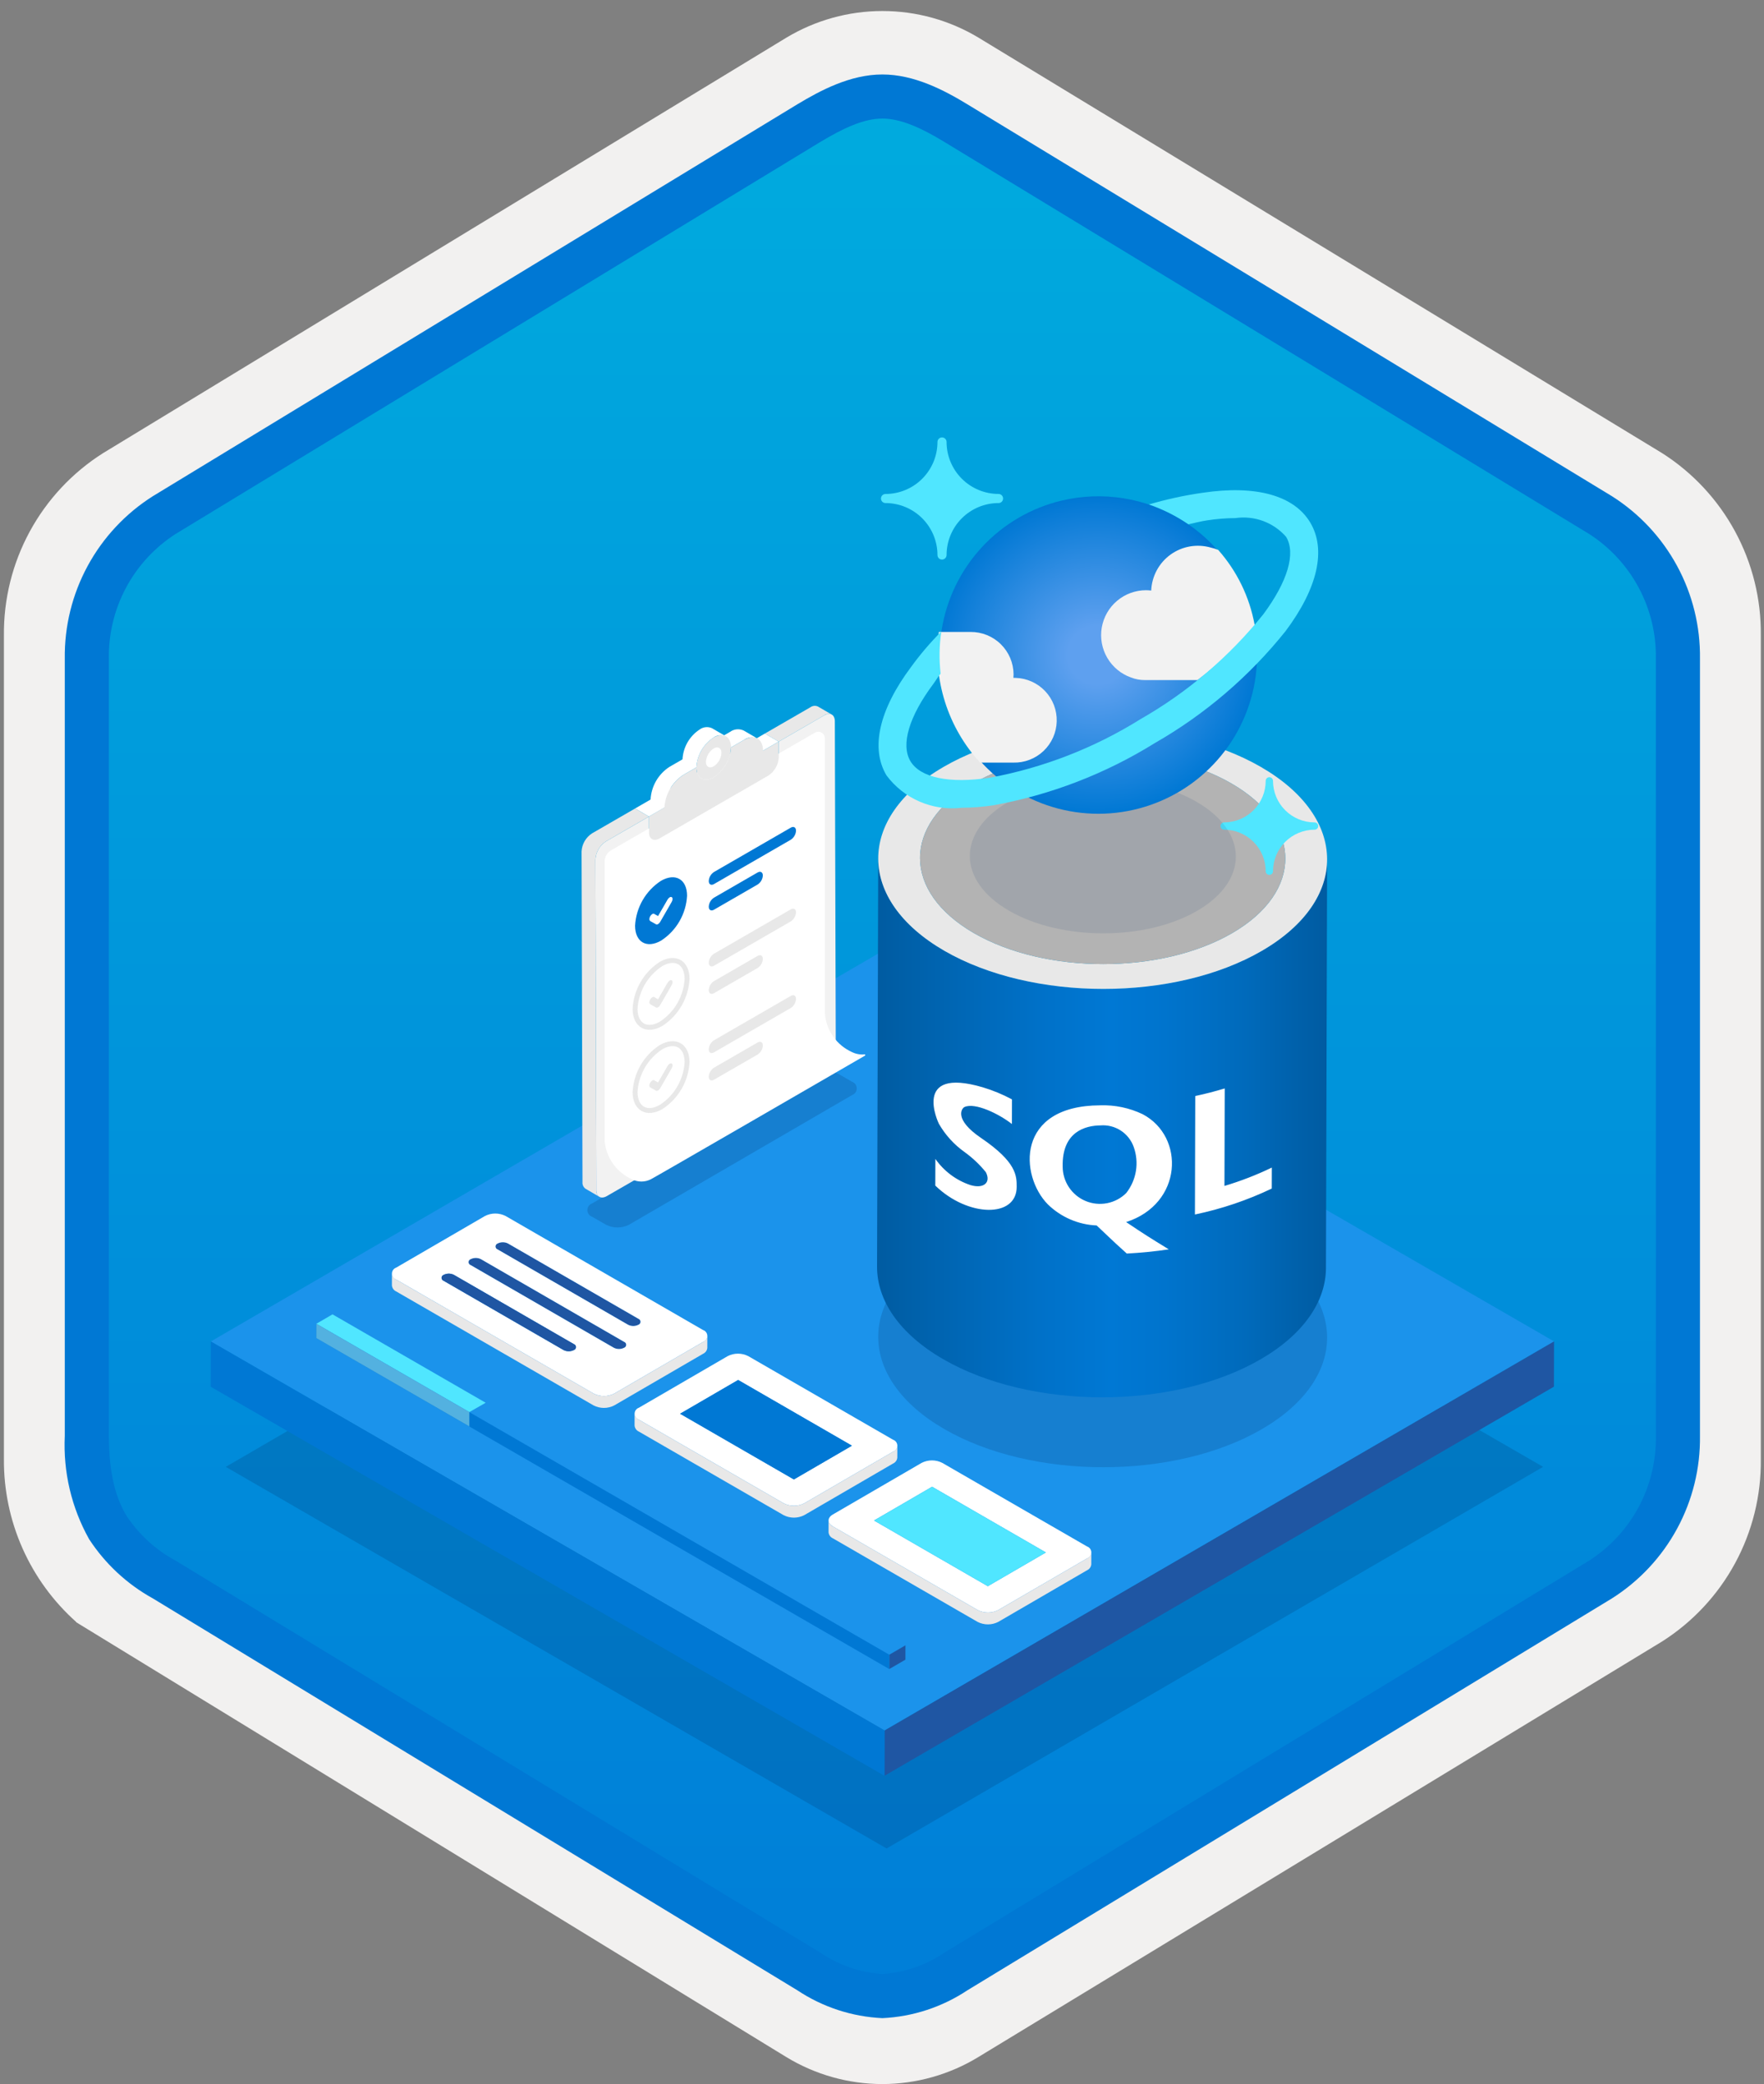 <svg width="160" height="189" viewBox="0 0 160 189" fill="none" xmlns="http://www.w3.org/2000/svg">
<rect x="0" y="0" width="160" height="189" fill="#808080" stroke="none"/>
<g clip-path="url(#clip0_394_561)">
<path d="M80.034 188.998C83.115 188.993 86.135 188.14 88.764 186.532L150.739 148.872C153.52 147.109 155.805 144.664 157.375 141.769C158.945 138.875 159.749 135.627 159.711 132.334V57.619C159.748 54.327 158.942 51.08 157.372 48.186C155.802 45.291 153.519 42.846 150.739 41.081L88.764 3.421C86.131 1.836 83.115 0.999 80.041 0.999C76.968 0.999 73.952 1.836 71.318 3.421L9.343 41.096C6.56 42.859 4.274 45.303 2.701 48.198C1.128 51.092 0.321 54.34 0.356 57.634V132.334C0.337 135.117 0.912 137.873 2.042 140.417C3.171 142.96 4.83 145.234 6.907 147.087V147.113L71.318 186.547C73.944 188.147 76.959 188.995 80.034 188.998V188.998ZM80.681 7.951C82.633 7.951 85.111 9.164 86.82 10.208L147.577 47.402C151.329 49.687 153.445 56.283 153.445 61.034L152.813 132.334C152.813 137.085 149.614 141.353 145.861 143.638L85.466 180.019C82.031 182.107 79.241 182.107 75.806 180.019L14.598 143.547C10.846 141.263 7.828 137.07 7.828 132.334V58.687C7.86 56.321 8.469 54 9.602 51.923C10.735 49.847 12.357 48.078 14.328 46.77L74.904 10.208C76.613 9.164 78.73 7.951 80.681 7.951Z" fill="#F2F1F0"/>
<path fill-rule="evenodd" clip-rule="evenodd" d="M87.932 11.531C85.561 10.058 82.826 9.277 80.034 9.277C77.243 9.277 74.507 10.058 72.136 11.531L16.001 45.863C13.475 47.474 11.403 49.705 9.981 52.342C8.559 54.98 7.834 57.937 7.876 60.933V129.036C7.836 132.032 8.561 134.988 9.983 137.625C11.405 140.262 13.476 142.493 16.001 144.106L72.136 178.437C74.507 179.911 77.242 180.692 80.034 180.692C82.826 180.692 85.561 179.911 87.932 178.437L144.066 144.106C146.591 142.493 148.663 140.263 150.085 137.625C151.507 134.988 152.232 132.032 152.192 129.036V60.933C152.231 57.937 151.504 54.981 150.083 52.345C148.661 49.708 146.59 47.477 144.066 45.863L87.932 11.531Z" fill="url(#paint0_linear_394_561)"/>
<path fill-rule="evenodd" clip-rule="evenodd" d="M80.034 10.753C81.717 10.753 83.6 11.618 85.667 12.877L144.132 48.419C146.024 49.633 147.573 51.309 148.634 53.29C149.695 55.271 150.231 57.491 150.192 59.738V130.216C150.231 132.463 149.695 134.682 148.634 136.663C147.573 138.644 146.024 140.321 144.132 141.534L85.668 177.076L85.667 177.077C83.996 178.216 82.052 178.887 80.034 179.02C78.017 178.887 76.072 178.216 74.401 177.077L74.4 177.076L15.938 141.536L15.936 141.535C14.148 140.571 12.623 139.184 11.494 137.495C10.517 135.892 9.876 133.677 9.876 130.216V59.737C9.837 57.491 10.374 55.272 11.434 53.291C12.495 51.309 14.044 49.633 15.935 48.419L74.392 12.882L74.396 12.88C76.48 11.627 78.34 10.753 80.034 10.753ZM87.746 9.46L146.21 45.001C148.689 46.571 150.724 48.75 152.121 51.33C153.518 53.909 154.231 56.804 154.192 59.738V130.216C154.231 133.15 153.518 136.044 152.121 138.624C150.724 141.204 148.689 143.383 146.21 144.953L87.746 180.494C85.451 182.019 82.786 182.892 80.034 183.02C77.282 182.892 74.617 182.019 72.322 180.494H72.322L13.858 144.952L13.855 144.951C11.52 143.658 9.537 141.813 8.079 139.577C6.484 136.724 5.721 133.481 5.876 130.216V59.737C5.837 56.804 6.55 53.909 7.947 51.33C9.345 48.75 11.38 46.571 13.858 45.001L72.322 9.459L72.331 9.454C74.421 8.197 77.129 6.753 80.034 6.753C82.92 6.753 85.637 8.176 87.746 9.46V9.46Z" fill="#0078D4"/>
<path opacity="0.2" d="M139.966 133.025L80.416 167.632L20.477 133.026L80.027 98.418L139.966 133.025Z" fill="#003067"/>
<path d="M140.957 121.648L80.234 156.936L19.123 121.653L79.845 86.365L140.957 121.648Z" fill="#1B93EB"/>
<path d="M140.957 121.648L140.945 125.754L80.223 161.042L80.234 156.936L140.957 121.648Z" fill="#1F56A3"/>
<path d="M80.234 156.936L80.223 161.042L19.111 125.759L19.123 121.653L80.234 156.936Z" fill="#0078D4"/>
<path opacity="0.2" d="M77.272 98.096C77.399 98.138 77.509 98.22 77.588 98.328C77.666 98.437 77.709 98.567 77.71 98.701C77.71 98.835 77.669 98.966 77.592 99.076C77.515 99.185 77.405 99.268 77.279 99.312L57.057 111.064C56.731 111.229 56.372 111.315 56.007 111.315C55.642 111.315 55.282 111.229 54.957 111.064L53.712 110.345C53.585 110.302 53.475 110.22 53.397 110.112C53.319 110.003 53.277 109.872 53.277 109.739C53.277 109.605 53.319 109.475 53.397 109.366C53.475 109.257 53.585 109.175 53.711 109.132L73.933 97.38C74.257 97.215 74.616 97.128 74.98 97.127C75.344 97.126 75.702 97.212 76.027 97.377L77.272 98.096Z" fill="#003067"/>
<path d="M73.511 64.136C73.608 64.066 73.721 64.023 73.84 64.012C73.958 64 74.078 64.021 74.186 64.071L75.444 64.802C75.336 64.752 75.217 64.732 75.098 64.743C74.98 64.755 74.867 64.798 74.77 64.868L70.63 67.258L69.372 66.526L73.511 64.136Z" fill="#E8E8E8"/>
<path d="M70.631 67.257L69.372 66.526L57.603 73.32L58.862 74.052L70.631 67.257Z" fill="white"/>
<path d="M66.224 66.368C66.399 66.241 66.605 66.162 66.82 66.141C67.036 66.12 67.253 66.157 67.449 66.247L68.708 66.979C68.511 66.888 68.294 66.852 68.079 66.873C67.864 66.894 67.658 66.972 67.483 67.1L66.303 67.781L65.044 67.049L66.224 66.368Z" fill="white"/>
<path d="M64.727 66.883C64.271 67.179 63.892 67.58 63.62 68.051C63.349 68.522 63.192 69.05 63.164 69.593C63.167 70.589 63.87 70.99 64.737 70.49C65.193 70.194 65.573 69.794 65.845 69.323C66.117 68.853 66.274 68.324 66.303 67.781C66.3 66.785 65.594 66.382 64.727 66.883Z" fill="#E8E8E8"/>
<path d="M60.722 69.545L61.905 68.862C61.934 68.319 62.09 67.79 62.361 67.319C62.633 66.848 63.012 66.448 63.468 66.151C63.628 66.035 63.816 65.964 64.012 65.945C64.208 65.926 64.406 65.959 64.585 66.042L65.844 66.774C65.665 66.691 65.467 66.657 65.271 66.676C65.074 66.695 64.887 66.767 64.727 66.883C64.271 67.179 63.892 67.58 63.62 68.051C63.349 68.522 63.192 69.05 63.164 69.593L61.981 70.276C61.482 70.6 61.066 71.038 60.768 71.553C60.47 72.068 60.299 72.647 60.267 73.241L59.008 72.51C59.04 71.915 59.212 71.337 59.509 70.821C59.807 70.306 60.223 69.869 60.722 69.545V69.545Z" fill="white"/>
<path d="M54.953 76.309C54.677 76.489 54.448 76.731 54.283 77.017C54.119 77.302 54.024 77.623 54.007 77.951L54.092 107.927C54.093 108.53 54.52 108.772 55.044 108.47L74.861 97.028C75.137 96.849 75.367 96.607 75.531 96.322C75.696 96.037 75.79 95.718 75.808 95.389L75.723 65.414C75.721 64.811 75.295 64.565 74.77 64.868L70.631 67.258L70.635 68.696C70.618 69.025 70.523 69.345 70.358 69.631C70.194 69.916 69.964 70.159 69.688 70.338L59.821 76.035C59.297 76.338 58.868 76.094 58.866 75.491L58.862 74.052L54.953 76.309Z" fill="#F2F2F2"/>
<path d="M73.917 66.444C74.008 66.392 74.112 66.364 74.218 66.364C74.323 66.364 74.427 66.392 74.518 66.445C74.609 66.497 74.685 66.573 74.738 66.665C74.791 66.756 74.819 66.86 74.819 66.965V82.152L74.823 82.15V91.945C74.886 92.691 75.148 93.406 75.582 94.016C76.015 94.627 76.604 95.109 77.287 95.415C77.636 95.587 78.027 95.657 78.414 95.62C78.428 95.617 78.443 95.619 78.456 95.626C78.468 95.634 78.478 95.645 78.483 95.659C78.488 95.672 78.488 95.687 78.483 95.701C78.478 95.714 78.468 95.725 78.456 95.733C75.536 97.424 59.456 106.735 59.045 106.939C58.777 107.078 58.479 107.151 58.177 107.151C57.874 107.151 57.577 107.078 57.309 106.939C56.625 106.633 56.036 106.151 55.603 105.54C55.17 104.93 54.907 104.215 54.844 103.47V78.132C54.844 77.924 54.899 77.72 55.002 77.54C55.106 77.36 55.256 77.211 55.436 77.107L73.917 66.444Z" fill="white"/>
<path d="M53.694 75.578L57.603 73.321L58.862 74.052L54.953 76.309C54.677 76.489 54.448 76.731 54.283 77.017C54.119 77.302 54.024 77.623 54.007 77.951L54.092 107.927C54.08 108.044 54.099 108.162 54.148 108.269C54.197 108.376 54.273 108.468 54.369 108.536L53.11 107.804C53.014 107.736 52.938 107.644 52.889 107.537C52.84 107.43 52.821 107.312 52.833 107.195L52.748 77.22C52.765 76.891 52.86 76.571 53.024 76.285C53.189 76 53.418 75.757 53.694 75.578Z" fill="#E8E8E8"/>
<path d="M64.731 67.877C64.526 68.01 64.356 68.19 64.234 68.401C64.112 68.613 64.042 68.85 64.029 69.093C64.031 69.54 64.346 69.72 64.735 69.495C64.94 69.363 65.11 69.183 65.232 68.972C65.354 68.761 65.424 68.524 65.437 68.28C65.436 67.834 65.119 67.653 64.731 67.877Z" fill="white"/>
<path d="M60.269 73.219C60.304 72.629 60.477 72.055 60.774 71.544C61.072 71.033 61.485 70.598 61.981 70.276L63.164 69.593C63.167 70.589 63.87 70.99 64.737 70.49C65.193 70.194 65.573 69.794 65.845 69.323C66.117 68.852 66.274 68.324 66.303 67.781L67.483 67.1C68.433 66.551 69.205 66.988 69.208 68.079L70.63 67.258L70.635 68.696C70.618 69.025 70.523 69.345 70.358 69.63C70.194 69.916 69.964 70.158 69.688 70.338L59.821 76.035C59.297 76.338 58.868 76.093 58.866 75.491L58.862 74.052L60.269 73.219Z" fill="#E8E8E8"/>
<path d="M64.759 79.08C64.621 79.17 64.506 79.291 64.424 79.434C64.342 79.576 64.295 79.736 64.287 79.9C64.288 80.202 64.499 80.326 64.762 80.174L71.727 76.153C71.865 76.063 71.98 75.942 72.062 75.799C72.145 75.656 72.192 75.496 72.201 75.331C72.2 75.03 71.986 74.907 71.724 75.059L64.759 79.08Z" fill="#0078D4"/>
<path d="M64.759 81.408C64.621 81.497 64.506 81.619 64.424 81.761C64.342 81.904 64.295 82.064 64.287 82.228C64.288 82.529 64.499 82.65 64.762 82.499L68.716 80.216C68.854 80.126 68.969 80.005 69.052 79.863C69.134 79.721 69.182 79.561 69.191 79.397C69.19 79.095 68.975 78.973 68.713 79.125L64.759 81.408Z" fill="#0078D4"/>
<path d="M64.759 86.49C64.621 86.58 64.506 86.7 64.424 86.842C64.342 86.984 64.295 87.144 64.287 87.308C64.288 87.609 64.499 87.733 64.762 87.581L71.727 83.56C71.865 83.47 71.98 83.349 72.062 83.206C72.145 83.063 72.192 82.903 72.201 82.738C72.2 82.437 71.986 82.318 71.724 82.469L64.759 86.49Z" fill="#E8E8E8"/>
<path d="M64.759 88.975C64.621 89.064 64.506 89.186 64.424 89.328C64.342 89.471 64.295 89.631 64.287 89.795C64.288 90.096 64.499 90.22 64.762 90.069L68.716 87.786C68.854 87.696 68.969 87.575 69.052 87.432C69.134 87.289 69.182 87.129 69.191 86.964C69.19 86.662 68.975 86.54 68.713 86.692L64.759 88.975Z" fill="#E8E8E8"/>
<path d="M64.759 94.34C64.621 94.429 64.506 94.551 64.424 94.693C64.342 94.836 64.295 94.996 64.287 95.16C64.288 95.461 64.499 95.585 64.762 95.434L71.727 91.412C71.865 91.323 71.98 91.201 72.062 91.058C72.145 90.915 72.192 90.755 72.201 90.591C72.2 90.289 71.986 90.167 71.724 90.318L64.759 94.34Z" fill="#E8E8E8"/>
<path d="M64.759 96.826C64.621 96.916 64.506 97.037 64.424 97.179C64.342 97.322 64.295 97.482 64.287 97.646C64.288 97.948 64.499 98.068 64.762 97.917L68.716 95.634C68.854 95.544 68.969 95.424 69.052 95.281C69.134 95.139 69.182 94.979 69.191 94.815C69.19 94.514 68.975 94.391 68.713 94.543L64.759 96.826Z" fill="#E8E8E8"/>
<path d="M62.319 81.23C62.275 82.046 62.039 82.839 61.63 83.547C61.222 84.254 60.651 84.855 59.967 85.3C58.668 86.049 57.607 85.445 57.603 83.953C57.646 83.137 57.881 82.343 58.289 81.635C58.697 80.927 59.267 80.326 59.951 79.88C61.254 79.128 62.315 79.733 62.319 81.23Z" fill="#0078D4"/>
<path d="M60.74 81.378C60.661 81.427 60.596 81.495 60.552 81.576L59.688 83.073L59.373 82.899L59.35 82.876C59.32 82.862 59.287 82.857 59.254 82.86C59.221 82.863 59.189 82.875 59.162 82.894C59.085 82.943 59.021 83.01 58.978 83.091C58.874 83.266 58.875 83.454 58.975 83.516L58.97 83.524L59.503 83.822C59.534 83.835 59.567 83.839 59.6 83.835C59.633 83.831 59.665 83.819 59.692 83.799C59.77 83.751 59.834 83.684 59.88 83.605L60.925 81.789C61.029 81.609 61.029 81.421 60.928 81.359C60.898 81.345 60.865 81.34 60.832 81.343C60.798 81.346 60.767 81.358 60.74 81.378Z" fill="white"/>
<path d="M62.319 88.774C62.275 89.59 62.039 90.384 61.63 91.091C61.222 91.798 60.651 92.399 59.967 92.844C58.668 93.594 57.607 92.989 57.603 91.497C57.646 90.681 57.881 89.887 58.289 89.18C58.697 88.472 59.267 87.871 59.951 87.424C61.254 86.672 62.315 87.277 62.319 88.774Z" stroke="#E8E8E8" stroke-width="0.447" stroke-miterlimit="10"/>
<path d="M60.74 88.922C60.661 88.971 60.596 89.04 60.552 89.121L59.688 90.618L59.373 90.444L59.35 90.42C59.32 90.407 59.287 90.401 59.254 90.404C59.221 90.408 59.189 90.419 59.162 90.439C59.085 90.487 59.021 90.555 58.978 90.635C58.874 90.81 58.875 90.998 58.975 91.06L58.97 91.068L59.503 91.367C59.534 91.379 59.567 91.383 59.6 91.379C59.633 91.375 59.665 91.363 59.692 91.344C59.77 91.296 59.834 91.229 59.88 91.149L60.925 89.334C61.029 89.153 61.029 88.966 60.928 88.903C60.898 88.889 60.865 88.884 60.832 88.887C60.798 88.891 60.767 88.903 60.74 88.922V88.922Z" fill="#E8E8E8"/>
<path d="M62.319 96.318C62.275 97.134 62.039 97.928 61.63 98.635C61.222 99.343 60.651 99.943 59.967 100.388C58.668 101.138 57.607 100.533 57.603 99.041C57.646 98.226 57.881 97.432 58.289 96.724C58.697 96.016 59.267 95.415 59.951 94.969C61.254 94.217 62.315 94.821 62.319 96.318Z" stroke="#E8E8E8" stroke-width="0.447" stroke-miterlimit="10"/>
<path d="M60.74 96.466C60.661 96.515 60.596 96.584 60.552 96.665L59.688 98.162L59.373 97.988L59.35 97.965C59.32 97.951 59.287 97.945 59.254 97.949C59.221 97.952 59.189 97.964 59.162 97.983C59.085 98.031 59.021 98.099 58.978 98.18C58.874 98.355 58.875 98.542 58.975 98.605L58.97 98.613L59.503 98.911C59.534 98.923 59.567 98.928 59.6 98.924C59.633 98.92 59.665 98.908 59.692 98.888C59.77 98.84 59.834 98.773 59.88 98.694L60.925 96.878C61.029 96.698 61.029 96.51 60.928 96.448C60.898 96.434 60.865 96.428 60.832 96.432C60.798 96.435 60.767 96.447 60.74 96.466V96.466Z" fill="#E8E8E8"/>
<path opacity="0.2" d="M114.365 112.928C106.39 108.324 93.5 108.324 85.577 112.928C77.649 117.536 77.691 125.002 85.665 129.606C93.64 134.211 106.53 134.21 114.459 129.603C122.381 124.999 122.339 117.532 114.365 112.928Z" fill="#003067"/>
<path d="M120.373 77.947L120.268 114.984C120.26 117.982 118.289 120.976 114.354 123.263C106.425 127.87 93.535 127.87 85.56 123.266C81.548 120.95 79.544 117.909 79.552 114.872L79.657 77.835C79.649 80.872 81.653 83.913 85.665 86.23C93.64 90.834 106.53 90.834 114.459 86.227C118.394 83.939 120.365 80.945 120.373 77.947Z" fill="url(#paint1_linear_394_561)"/>
<path d="M114.365 69.552C106.39 64.947 93.5 64.947 85.577 69.552C77.649 74.159 77.691 81.626 85.665 86.23C93.64 90.834 106.531 90.834 114.459 86.227C122.381 81.622 122.339 74.156 114.365 69.552ZM111.768 84.618C105.317 88.368 94.828 88.368 88.338 84.621C81.849 80.874 81.815 74.799 88.266 71.049C94.713 67.303 105.203 67.303 111.692 71.049C118.181 74.796 118.215 80.872 111.768 84.618Z" fill="#E8E8E8"/>
<path d="M111.692 71.049C118.181 74.796 118.215 80.872 111.768 84.619C105.317 88.368 94.828 88.368 88.338 84.621C81.849 80.875 81.815 74.799 88.266 71.049C94.713 67.303 105.203 67.303 111.692 71.049Z" fill="#B3B3B3"/>
<path d="M99.791 100.239C92.111 100.268 92.491 106.63 95.04 109.219C96.23 110.381 97.807 111.062 99.468 111.133C101.275 112.846 101.275 112.846 102.202 113.681C103.484 113.614 104.758 113.487 106.012 113.3C104.224 112.201 103.851 111.972 102.144 110.826C107.278 109.176 107.512 103.084 103.641 101.043C102.441 100.47 101.12 100.194 99.791 100.239H99.791ZM111.086 98.707C110.215 98.97 109.324 99.2 108.413 99.396L108.383 110.14C110.792 109.637 113.132 108.847 115.353 107.787L115.358 105.884C113.973 106.552 112.536 107.109 111.061 107.549L111.086 98.708V98.707ZM99.81 102.06C100.457 102.007 101.104 102.17 101.65 102.522C102.196 102.874 102.61 103.397 102.829 104.008C103.08 104.706 103.15 105.457 103.032 106.189C102.913 106.921 102.61 107.611 102.152 108.195C101.679 108.664 101.078 108.984 100.424 109.112C99.77 109.241 99.092 109.174 98.476 108.919C97.86 108.664 97.334 108.233 96.962 107.679C96.591 107.126 96.391 106.475 96.388 105.809C96.311 102.583 98.499 102.076 99.81 102.06H99.81ZM89.138 98.604C82.659 96.698 85.129 101.854 85.157 101.907C85.736 102.917 86.527 103.79 87.475 104.466C88.202 104.989 88.857 105.606 89.42 106.302C89.91 107.258 89.208 107.835 88.003 107.466C86.723 107.035 85.615 106.205 84.841 105.098L84.834 107.517C87.798 110.396 92.213 110.467 92.216 107.636C92.217 106.638 92.218 105.396 88.991 103.203C86.475 101.493 87.236 100.503 87.481 100.392C88.445 99.954 90.637 101.027 91.783 101.936L91.789 99.7C90.944 99.246 90.056 98.879 89.138 98.604" fill="white"/>
<path d="M85.444 50.746C85.335 50.747 85.23 50.704 85.153 50.628C85.076 50.551 85.032 50.447 85.031 50.338V50.334C85.029 49.084 84.532 47.887 83.649 47.003C82.765 46.12 81.568 45.623 80.319 45.621C80.209 45.621 80.105 45.578 80.027 45.501C79.95 45.424 79.906 45.32 79.906 45.211C79.906 45.156 79.916 45.103 79.937 45.053C79.958 45.002 79.988 44.957 80.027 44.919C80.065 44.88 80.11 44.85 80.16 44.829C80.211 44.808 80.264 44.798 80.319 44.798V44.798C81.568 44.796 82.766 44.298 83.65 43.414C84.533 42.531 85.03 41.332 85.031 40.083C85.03 39.974 85.073 39.869 85.15 39.792C85.226 39.714 85.33 39.67 85.439 39.67H85.444C85.498 39.67 85.551 39.68 85.601 39.7C85.651 39.721 85.697 39.751 85.735 39.788C85.773 39.826 85.804 39.871 85.825 39.921C85.846 39.971 85.856 40.024 85.857 40.078V40.083C85.859 41.332 86.356 42.53 87.239 43.413C88.122 44.296 89.32 44.793 90.569 44.795C90.623 44.795 90.677 44.805 90.727 44.826C90.776 44.846 90.822 44.876 90.86 44.914C90.899 44.952 90.929 44.997 90.95 45.047C90.971 45.096 90.982 45.15 90.982 45.203V45.208C90.982 45.262 90.972 45.316 90.952 45.365C90.931 45.415 90.901 45.461 90.864 45.499C90.826 45.537 90.781 45.568 90.731 45.589C90.681 45.61 90.628 45.621 90.574 45.621H90.569C89.32 45.622 88.122 46.119 87.238 47.003C86.355 47.886 85.858 49.084 85.857 50.334C85.856 50.443 85.812 50.547 85.735 50.625C85.658 50.702 85.553 50.746 85.444 50.746V50.746Z" fill="#50E6FF"/>
<path d="M115.134 79.341C115.046 79.341 114.962 79.306 114.9 79.244C114.838 79.182 114.803 79.098 114.803 79.01V79.01C114.802 78.01 114.404 77.052 113.697 76.346C112.991 75.639 112.033 75.242 111.033 75.24C110.946 75.24 110.862 75.206 110.8 75.144C110.738 75.083 110.703 74.999 110.703 74.912V74.912C110.703 74.824 110.737 74.74 110.799 74.678C110.861 74.616 110.946 74.581 111.033 74.581V74.581C112.033 74.581 112.991 74.183 113.698 73.476C114.405 72.77 114.802 71.811 114.803 70.812C114.803 70.724 114.838 70.64 114.9 70.578C114.962 70.516 115.046 70.481 115.134 70.481V70.481C115.221 70.481 115.305 70.516 115.367 70.578C115.429 70.64 115.464 70.724 115.464 70.812V70.812C115.465 71.811 115.862 72.77 116.569 73.476C117.276 74.183 118.234 74.581 119.234 74.581C119.277 74.581 119.321 74.589 119.361 74.606C119.401 74.622 119.438 74.646 119.469 74.677C119.5 74.708 119.525 74.744 119.541 74.784C119.558 74.825 119.567 74.868 119.567 74.911C119.567 74.955 119.558 74.998 119.542 75.038C119.525 75.079 119.501 75.115 119.47 75.146C119.439 75.177 119.402 75.201 119.362 75.218C119.322 75.234 119.279 75.243 119.235 75.243H119.234C118.235 75.244 117.276 75.641 116.57 76.348C115.863 77.055 115.466 78.013 115.464 79.012C115.464 79.1 115.429 79.183 115.367 79.245C115.305 79.306 115.221 79.341 115.134 79.341Z" fill="#50E6FF"/>
<path opacity="0.1" d="M108.535 72.716C113.261 75.445 113.286 79.869 108.591 82.598C103.896 85.326 96.258 85.326 91.532 82.598C86.799 79.865 86.774 75.441 91.469 72.713C96.165 69.984 103.803 69.984 108.535 72.716Z" fill="#003067"/>
<path d="M113.628 56.057C114.289 58.826 114.115 61.73 113.126 64.4C112.138 67.07 110.38 69.387 108.075 71.058C105.769 72.729 103.02 73.679 100.175 73.787C97.33 73.896 94.517 73.159 92.091 71.668C89.665 70.178 87.735 68.001 86.546 65.415C85.357 62.828 84.962 59.946 85.41 57.134C85.859 54.323 87.131 51.707 89.066 49.619C91.001 47.53 93.512 46.062 96.281 45.401H96.281C99.995 44.513 103.908 45.138 107.161 47.136C110.414 49.135 112.74 52.344 113.628 56.057V56.057Z" fill="url(#paint2_radial_394_561)"/>
<path d="M91.906 69.158C92.925 69.185 93.913 68.805 94.652 68.104C95.391 67.403 95.821 66.436 95.848 65.418C95.875 64.399 95.496 63.411 94.794 62.672C94.093 61.933 93.126 61.503 92.108 61.476C92.044 61.474 91.981 61.474 91.918 61.476C91.929 61.367 91.935 61.257 91.934 61.147C91.925 60.122 91.51 59.143 90.779 58.423C90.049 57.704 89.063 57.303 88.038 57.31H85.158C84.876 59.438 85.065 61.602 85.712 63.65C86.358 65.697 87.446 67.577 88.899 69.158H91.906Z" fill="#F2F2F2"/>
<path d="M113.806 56.726C113.809 56.69 113.803 56.655 113.79 56.622C113.326 54.112 112.185 51.776 110.492 49.867C110.272 49.778 110.045 49.707 109.814 49.656C109.197 49.48 108.549 49.446 107.918 49.557C107.286 49.668 106.689 49.921 106.169 50.296C105.65 50.672 105.222 51.16 104.919 51.725C104.616 52.29 104.445 52.916 104.418 53.556C104.263 53.538 104.106 53.528 103.949 53.526C102.989 53.526 102.059 53.865 101.324 54.484C100.589 55.103 100.097 55.962 99.934 56.909C99.771 57.856 99.947 58.83 100.433 59.659C100.918 60.488 101.681 61.119 102.586 61.441C102.991 61.599 103.421 61.678 103.855 61.675H108.617C110.529 60.228 112.27 58.567 113.806 56.726V56.726Z" fill="#F2F2F2"/>
<path d="M118.84 47.383C117.364 44.927 113.914 43.97 109.093 44.687C107.442 44.921 105.809 45.276 104.21 45.748C105.479 46.186 106.684 46.791 107.794 47.547C108.359 47.422 108.927 47.275 109.471 47.193C110.327 47.059 111.192 46.989 112.058 46.984C112.905 46.862 113.769 46.953 114.572 47.25C115.375 47.547 116.09 48.04 116.654 48.684V48.684C117.552 50.181 116.794 52.74 114.575 55.722C111.491 59.56 107.712 62.784 103.435 65.224C99.254 67.834 94.62 69.633 89.774 70.53C86.105 71.079 83.483 70.53 82.584 69.038C81.686 67.546 82.444 64.98 84.663 62.013C84.937 61.645 85.005 61.464 85.317 61.093C85.171 59.822 85.191 58.536 85.378 57.27C84.381 58.269 83.463 59.346 82.634 60.488C79.727 64.375 78.939 67.87 80.412 70.326C81.191 71.367 82.228 72.186 83.422 72.7C84.616 73.214 85.924 73.406 87.215 73.256C88.198 73.251 89.178 73.172 90.149 73.021C95.322 72.077 100.271 70.167 104.737 67.392C109.299 64.781 113.326 61.334 116.609 57.23C119.525 53.334 120.313 49.841 118.84 47.383Z" fill="#50E6FF"/>
<path d="M98.598 140.245C98.711 140.283 98.809 140.355 98.879 140.452C98.949 140.548 98.987 140.664 98.987 140.783C98.988 140.902 98.951 141.019 98.883 141.116C98.814 141.213 98.717 141.286 98.604 141.326L90.543 146.01C90.254 146.158 89.934 146.235 89.61 146.235C89.286 146.235 88.966 146.158 88.677 146.01L75.547 138.43C75.029 138.131 75.022 137.646 75.537 137.347L83.599 132.662C83.888 132.516 84.209 132.439 84.534 132.44C84.859 132.44 85.179 132.517 85.468 132.665L98.598 140.245ZM89.598 143.849L94.866 140.788L84.543 134.828L79.275 137.89L89.598 143.849" fill="white"/>
<path d="M94.866 140.788L89.598 143.85L79.276 137.89L84.544 134.829L94.866 140.788Z" fill="#50E6FF"/>
<path d="M98.604 141.326L90.543 146.01C90.254 146.158 89.934 146.235 89.61 146.235C89.286 146.235 88.966 146.158 88.677 146.01L75.547 138.43C75.439 138.382 75.346 138.306 75.277 138.209C75.208 138.113 75.166 138 75.155 137.882L75.152 138.959C75.163 139.077 75.205 139.189 75.274 139.286C75.343 139.382 75.436 139.458 75.544 139.506L88.674 147.087C88.963 147.234 89.283 147.311 89.607 147.311C89.931 147.311 90.251 147.234 90.54 147.087L98.601 142.402C98.707 142.354 98.798 142.28 98.865 142.185C98.932 142.091 98.974 141.981 98.984 141.865L98.987 140.789C98.977 140.904 98.936 141.015 98.868 141.109C98.801 141.203 98.71 141.278 98.604 141.326V141.326Z" fill="#E8E8E8"/>
<path d="M57.905 119.597C57.961 119.617 58.01 119.654 58.045 119.702C58.08 119.751 58.098 119.809 58.098 119.869C58.098 119.929 58.079 119.987 58.044 120.036C58.009 120.084 57.96 120.121 57.904 120.14C57.759 120.213 57.599 120.252 57.437 120.252C57.275 120.252 57.115 120.213 56.971 120.14L45.139 113.309C45.083 113.29 45.034 113.254 44.999 113.206C44.965 113.157 44.946 113.1 44.945 113.04C44.945 112.981 44.963 112.923 44.998 112.874C45.032 112.825 45.08 112.789 45.136 112.769C45.281 112.695 45.441 112.656 45.604 112.655C45.767 112.655 45.928 112.693 46.073 112.766L57.905 119.597Z" fill="#1F56A3"/>
<path d="M56.606 121.686C56.662 121.705 56.711 121.741 56.746 121.789C56.78 121.837 56.799 121.895 56.8 121.955C56.8 122.014 56.782 122.072 56.747 122.121C56.713 122.169 56.665 122.206 56.609 122.226C56.464 122.3 56.305 122.338 56.142 122.338C55.98 122.338 55.82 122.3 55.676 122.226L42.694 114.73C42.637 114.712 42.588 114.676 42.553 114.627C42.518 114.579 42.499 114.521 42.498 114.461C42.498 114.402 42.516 114.343 42.551 114.295C42.585 114.246 42.634 114.21 42.691 114.19C42.835 114.117 42.995 114.079 43.157 114.079C43.319 114.079 43.479 114.117 43.623 114.19L56.606 121.686Z" fill="#1F56A3"/>
<path d="M63.767 120.615C63.88 120.652 63.979 120.724 64.049 120.821C64.119 120.917 64.157 121.033 64.158 121.153C64.159 121.272 64.122 121.389 64.053 121.486C63.984 121.583 63.886 121.656 63.773 121.695L55.716 126.377C55.427 126.525 55.107 126.603 54.782 126.603C54.457 126.604 54.136 126.527 53.847 126.38L35.941 116.042C35.828 116.004 35.729 115.931 35.659 115.834C35.589 115.737 35.551 115.621 35.55 115.502C35.55 115.382 35.586 115.265 35.655 115.168C35.724 115.07 35.822 114.996 35.935 114.957L43.992 110.274C44.282 110.127 44.602 110.051 44.927 110.051C45.252 110.052 45.572 110.129 45.862 110.277L63.767 120.615ZM55.676 122.226C55.82 122.3 55.98 122.338 56.142 122.338C56.304 122.338 56.464 122.3 56.609 122.226C56.665 122.206 56.713 122.169 56.747 122.121C56.782 122.072 56.8 122.014 56.799 121.955C56.799 121.895 56.78 121.837 56.745 121.789C56.711 121.741 56.662 121.705 56.606 121.686L43.623 114.19C43.479 114.117 43.319 114.079 43.157 114.079C42.995 114.079 42.835 114.117 42.691 114.19C42.634 114.21 42.585 114.246 42.551 114.295C42.516 114.343 42.498 114.402 42.498 114.461C42.499 114.521 42.518 114.579 42.553 114.627C42.588 114.676 42.637 114.712 42.694 114.73L55.676 122.226L55.676 122.226ZM46.073 112.766C45.928 112.693 45.767 112.655 45.604 112.655C45.441 112.656 45.281 112.695 45.136 112.769C45.08 112.789 45.032 112.825 44.997 112.874C44.963 112.923 44.945 112.981 44.945 113.04C44.946 113.1 44.965 113.157 44.999 113.206C45.034 113.254 45.083 113.29 45.139 113.309L56.971 120.14C57.115 120.213 57.275 120.252 57.437 120.252C57.599 120.252 57.759 120.213 57.904 120.14C57.96 120.121 58.009 120.084 58.044 120.036C58.079 119.987 58.098 119.929 58.098 119.869C58.098 119.809 58.08 119.751 58.045 119.702C58.01 119.654 57.961 119.617 57.905 119.597L46.073 112.766V112.766ZM51.119 122.433C51.263 122.506 51.423 122.544 51.585 122.544C51.747 122.544 51.907 122.506 52.051 122.433C52.108 122.413 52.157 122.377 52.191 122.328C52.226 122.279 52.244 122.221 52.244 122.162C52.243 122.102 52.224 122.044 52.189 121.996C52.154 121.947 52.105 121.911 52.048 121.892L41.173 115.614C41.029 115.54 40.869 115.502 40.707 115.502C40.545 115.502 40.385 115.54 40.241 115.614C40.185 115.634 40.136 115.67 40.102 115.719C40.068 115.768 40.05 115.826 40.05 115.885C40.05 115.944 40.069 116.002 40.104 116.051C40.139 116.099 40.188 116.135 40.244 116.154L51.119 122.433" fill="white"/>
<path d="M52.048 121.892C52.105 121.911 52.154 121.947 52.189 121.996C52.224 122.044 52.243 122.102 52.244 122.161C52.244 122.221 52.226 122.279 52.191 122.328C52.157 122.377 52.108 122.413 52.051 122.433C51.907 122.506 51.747 122.544 51.585 122.544C51.423 122.544 51.263 122.506 51.119 122.433L40.244 116.154C40.188 116.135 40.139 116.099 40.104 116.05C40.069 116.002 40.05 115.944 40.05 115.885C40.05 115.826 40.068 115.768 40.102 115.719C40.136 115.67 40.185 115.634 40.241 115.614C40.385 115.54 40.545 115.502 40.707 115.502C40.869 115.502 41.029 115.54 41.173 115.614L52.048 121.892Z" fill="#1F56A3"/>
<path d="M63.773 121.695L55.716 126.378C55.427 126.525 55.107 126.603 54.782 126.603C54.457 126.604 54.136 126.527 53.847 126.38L35.941 116.042C35.833 115.994 35.74 115.918 35.671 115.822C35.603 115.726 35.561 115.613 35.55 115.496L35.547 116.572C35.558 116.69 35.599 116.802 35.668 116.898C35.737 116.994 35.83 117.07 35.938 117.118L53.844 127.456C54.133 127.603 54.454 127.68 54.779 127.68C55.104 127.679 55.424 127.602 55.713 127.454L63.77 122.772C63.876 122.724 63.967 122.649 64.035 122.555C64.103 122.461 64.144 122.35 64.155 122.235L64.158 121.159C64.147 121.274 64.106 121.385 64.038 121.479C63.971 121.573 63.879 121.648 63.773 121.695V121.695Z" fill="#E8E8E8"/>
<path d="M81.003 130.566C81.116 130.603 81.215 130.675 81.284 130.772C81.355 130.868 81.393 130.984 81.393 131.104C81.394 131.223 81.357 131.339 81.288 131.437C81.219 131.534 81.121 131.607 81.009 131.646L72.952 136.328C72.662 136.476 72.342 136.554 72.017 136.554C71.692 136.555 71.372 136.478 71.082 136.331L57.952 128.75C57.839 128.712 57.74 128.639 57.67 128.543C57.6 128.446 57.562 128.329 57.561 128.21C57.561 128.09 57.597 127.973 57.666 127.876C57.735 127.778 57.833 127.704 57.946 127.665L66.003 122.983C66.293 122.835 66.613 122.759 66.938 122.759C67.263 122.76 67.583 122.837 67.873 122.985L81.003 130.566ZM72.007 134.167L77.275 131.106L66.952 125.146L61.684 128.208L72.007 134.167" fill="white"/>
<path d="M77.275 131.106L72.007 134.168L61.684 128.208L66.952 125.146L77.275 131.106Z" fill="#0078D4"/>
<path d="M81.009 131.646L72.952 136.328C72.662 136.476 72.342 136.554 72.017 136.554C71.692 136.555 71.372 136.478 71.082 136.331L57.952 128.75C57.844 128.702 57.751 128.626 57.682 128.53C57.614 128.434 57.572 128.321 57.561 128.204L57.558 129.28C57.569 129.398 57.611 129.51 57.679 129.606C57.748 129.703 57.841 129.779 57.949 129.827L71.079 137.407C71.369 137.554 71.689 137.631 72.014 137.63C72.339 137.63 72.659 137.553 72.949 137.405L81.006 132.722C81.111 132.675 81.203 132.6 81.27 132.506C81.338 132.412 81.379 132.301 81.39 132.186L81.393 131.11C81.382 131.225 81.341 131.335 81.273 131.43C81.206 131.524 81.115 131.599 81.009 131.646V131.646Z" fill="#E8E8E8"/>
<path d="M82.129 149.209L80.662 150.062L28.693 120.048L30.16 119.195L82.129 149.209Z" fill="#1B93EB"/>
<path d="M82.129 149.209L82.125 150.51L80.658 151.362L80.662 150.062L82.129 149.209Z" fill="#1F56A3"/>
<path d="M80.662 150.062L80.658 151.362L28.689 121.348L28.693 120.048L80.662 150.062Z" fill="#0078D4"/>
<path d="M42.572 128.057L44.053 127.212L30.16 119.195L28.693 120.048L42.572 128.057Z" fill="#50E6FF"/>
<path d="M42.572 128.057V129.36L28.689 121.348L28.693 120.048L42.572 128.057Z" fill="#53B1E0"/>
</g>
<defs>
<linearGradient id="paint0_linear_394_561" x1="80.034" y1="9.277" x2="80.034" y2="180.692" gradientUnits="userSpaceOnUse">
<stop stop-color="#00ABDE"/>
<stop offset="1" stop-color="#007ED8"/>
</linearGradient>
<linearGradient id="paint1_linear_394_561" x1="79.552" y1="102.277" x2="120.373" y2="102.277" gradientUnits="userSpaceOnUse">
<stop stop-color="#005BA1"/>
<stop offset="0.07" stop-color="#0060A9"/>
<stop offset="0.36" stop-color="#0071C8"/>
<stop offset="0.52" stop-color="#0078D4"/>
<stop offset="0.64" stop-color="#0074CD"/>
<stop offset="0.82" stop-color="#006ABB"/>
<stop offset="1" stop-color="#005BA1"/>
</linearGradient>
<radialGradient id="paint2_radial_394_561" cx="0" cy="0" r="1" gradientUnits="userSpaceOnUse" gradientTransform="translate(99.515 59.402) scale(14.472 14.346)">
<stop offset="0.183" stop-color="#5EA0EF"/>
<stop offset="1" stop-color="#0078D4"/>
</radialGradient>
<clipPath id="clip0_394_561">
<rect width="159.356" height="188" fill="white" transform="translate(0.356 0.999)"/>
</clipPath>
</defs>
</svg>
